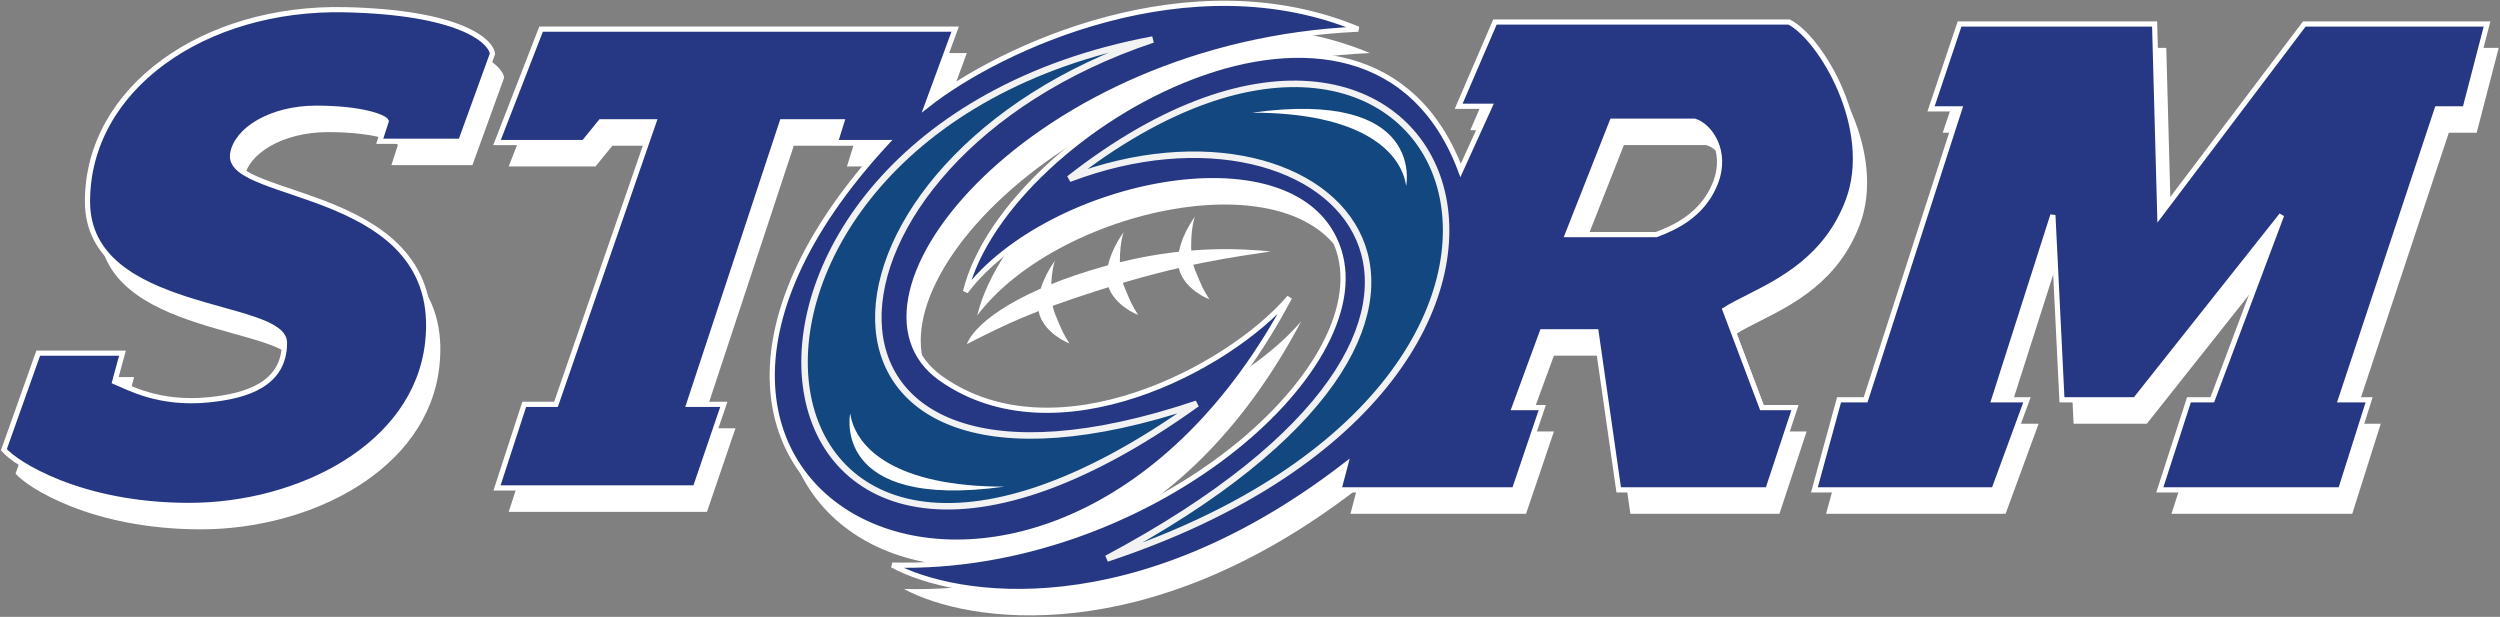 <svg width="1929" height="476" viewBox="0 0 1929 476" fill="none" xmlns="http://www.w3.org/2000/svg">
<rect x="0" y="0" width="1929" height="476" fill="#808080" stroke="none"/>
<path d="M153 373.936H0L21 309.436H45.5L121 91.436H80L67 107.436H0L34 19.936H353.5L332 78.437C388.5 33.938 535 -34.062 664.5 19.936C414.5 31.161 254 226.936 342.5 289.436C431 351.937 564.5 281.937 611.5 226.936C429.5 571.438 37.5 391.938 300.5 107.436H261L266 91.436H220L148 309.436H175L153 373.936Z" transform="translate(392.5 21)" fill="white"/>
<path d="M26.5 265.072L0 339.572C8.833 350.072 58.5 382.572 143 382.572C227.5 382.572 318 337.072 327 257.072C340.612 136.072 171.407 148.072 176.5 111.572C179.081 93.072 205.8 76.072 241 76.072C276.2 76.072 293.833 83.072 295 86.072L290 101.572H352.5L377 34.072C375.5 23.572 350.7 2.072 263.5 0.072C154.5 -2.428 64.5 60.572 64.5 148.072C64.5 235.572 216.5 225.073 216.5 257.072C216.5 289.072 187.5 298.122 158 301.072C119.5 304.922 96 291.405 85.5 287.072L91.5 265.072H26.5Z" transform="translate(12 25.865)" fill="white"/>
<path d="M19 290L0 359.5H138.5L164 290H138.5L184 147.5L191 290H247.5L360.5 147.5L307 290H289L266.5 359.5H406L428 290H406L480.5 65.5H502L519 0H378L266.5 147.5L262.5 0H112L90 65.5H112L39.5 290H19Z" transform="translate(1409 36.938)" fill="white"/>
<path fill-rule="evenodd" clip-rule="evenodd" d="M438.5 114.5L461 65H437L465 0H692C716.833 12.833 758.3 82.8 737.5 138C721.012 181.755 686.052 199.393 660.312 212.38C653.578 215.776 647.476 218.855 642.5 222L671 297.5H696.5L675.5 361H560.5L543 239H501.5L480 297.5H501.5L480 361H344.5L349.5 342C187.1 467.2 48.833 445.5 0 419C195 424.28 374.618 269.5 344.5 176C314.382 82.5 120.5 123 56.5 208C88 80 367 -76 438.5 114.5ZM521 164L555.5 76.5H619C630.333 79.833 645 99.3 635 124.5C625 149.7 602.333 159.167 589.5 164H521Z" transform="translate(697.5 35.438)" fill="white"/>
<path d="M0.178 37.5C1.778 51.9 16.844 61.167 24.178 64C19.178 56 18.778 55.1 13.178 41.5C7.578 27.9 10.844 4.333 13.178 0C8.178 6.5 -1.422 23.1 0.178 37.5Z" transform="translate(801 201)" fill="white"/>
<path d="M0.178 37.5C1.778 51.9 16.844 61.167 24.178 64C19.178 56 18.778 55.1 13.178 41.5C7.578 27.9 10.844 4.333 13.178 0C8.178 6.5 -1.422 23.1 0.178 37.5Z" transform="translate(854 179)" fill="white"/>
<path d="M0.178 37.5C1.778 51.9 16.844 61.167 24.178 64C19.178 56 18.778 55.1 13.178 41.5C7.578 27.9 10.844 4.333 13.178 0C8.178 6.5 -1.422 23.1 0.178 37.5Z" transform="translate(909 167)" fill="white"/>
<path d="M153 373.936H0L21 309.436H45.5L121 91.436H80L67 107.436H0L34 19.936H353.5L332 78.437C388.5 33.938 535 -34.062 664.5 19.936C414.5 31.161 254 226.936 342.5 289.436C431 351.937 564.5 281.937 611.5 226.936C429.5 571.438 37.5 391.938 300.5 107.436H261L266 91.436H220L148 309.436H175L153 373.936Z" transform="translate(383.5 2.562)" fill="#263884" stroke="white" stroke-width="4"/>
<path d="M268.712 0C-9.787 93 -28.787 392.5 302.712 281C-63.788 544 -123.788 73.5 268.712 0Z" transform="translate(620.788 30.5)" fill="#134780" stroke="#F2F2F2" stroke-width="5"/>
<path d="M26.5 265.072L0 339.572C8.833 350.072 58.5 382.572 143 382.572C227.5 382.572 318 337.072 327 257.072C340.612 136.072 171.407 148.072 176.5 111.572C179.081 93.072 205.8 76.072 241 76.072C276.2 76.072 293.833 83.072 295 86.072L290 101.572H352.5L377 34.072C375.5 23.572 350.7 2.072 263.5 0.072C154.5 -2.428 64.5 60.572 64.5 148.072C64.5 235.572 216.5 225.073 216.5 257.072C216.5 289.072 187.5 298.122 158 301.072C119.5 304.922 96 291.405 85.5 287.072L91.5 265.072H26.5Z" transform="translate(3 7.428)" fill="#263884" stroke="white" stroke-width="4"/>
<path d="M19 290L0 359.5H138.5L164 290H138.5L184 147.5L191 290H247.5L360.5 147.5L307 290H289L266.5 359.5H406L428 290H406L480.5 65.5H502L519 0H378L266.5 147.5L262.5 0H112L90 65.5H112L39.5 290H19Z" transform="translate(1400 18.5)" fill="#263884" stroke="white" stroke-width="4"/>
<path d="M106 13.277C44.4 30.477 7.5 54.777 0 73.276C32.5 56.777 50 48.468 98.5 32.777C168.478 10.137 209.5 5.777 234.5 1.776C212.5 -0.224 167.6 -3.923 106 13.277Z" transform="translate(746 192.223)" fill="white"/>
<path fill-rule="evenodd" clip-rule="evenodd" d="M438.5 114.5L461 65H437L465 0H692C716.833 12.833 758.3 82.8 737.5 138C721.012 181.755 686.052 199.393 660.312 212.38C653.578 215.776 647.476 218.855 642.5 222L671 297.5H696.5L675.5 361H560.5L543 239H501.5L480 297.5H501.5L480 361H344.5L349.5 342C187.1 467.2 48.833 445.5 0 419C195 424.28 374.618 269.5 344.5 176C314.382 82.5 120.5 123 56.5 208C88 80 367 -76 438.5 114.5ZM521 164L555.5 76.5H619C630.333 79.833 645 99.3 635 124.5C625 149.7 602.333 159.167 589.5 164H521Z" transform="translate(688.5 17)" fill="#263884" stroke="white" stroke-width="4"/>
<path d="M0 73.299C297.5 -159.705 456.5 224.795 29 366.298C381.5 178.295 206 -5.205 0 73.299Z" transform="translate(825 64.705)" fill="#134780" stroke="#F2F2F2" stroke-width="5"/>
<path d="M0.544 0C0.544 0 -14.956 75 119.544 56.5C36.544 56.5 4.747 27.5 0.544 0Z" transform="translate(655.456 319)" fill="white"/>
<path d="M0.544 0C0.544 0 -14.956 75 119.544 56.5C36.544 56.5 4.747 27.5 0.544 0Z" transform="translate(1085.54 143.436) rotate(-180)" fill="white"/>
</svg>
